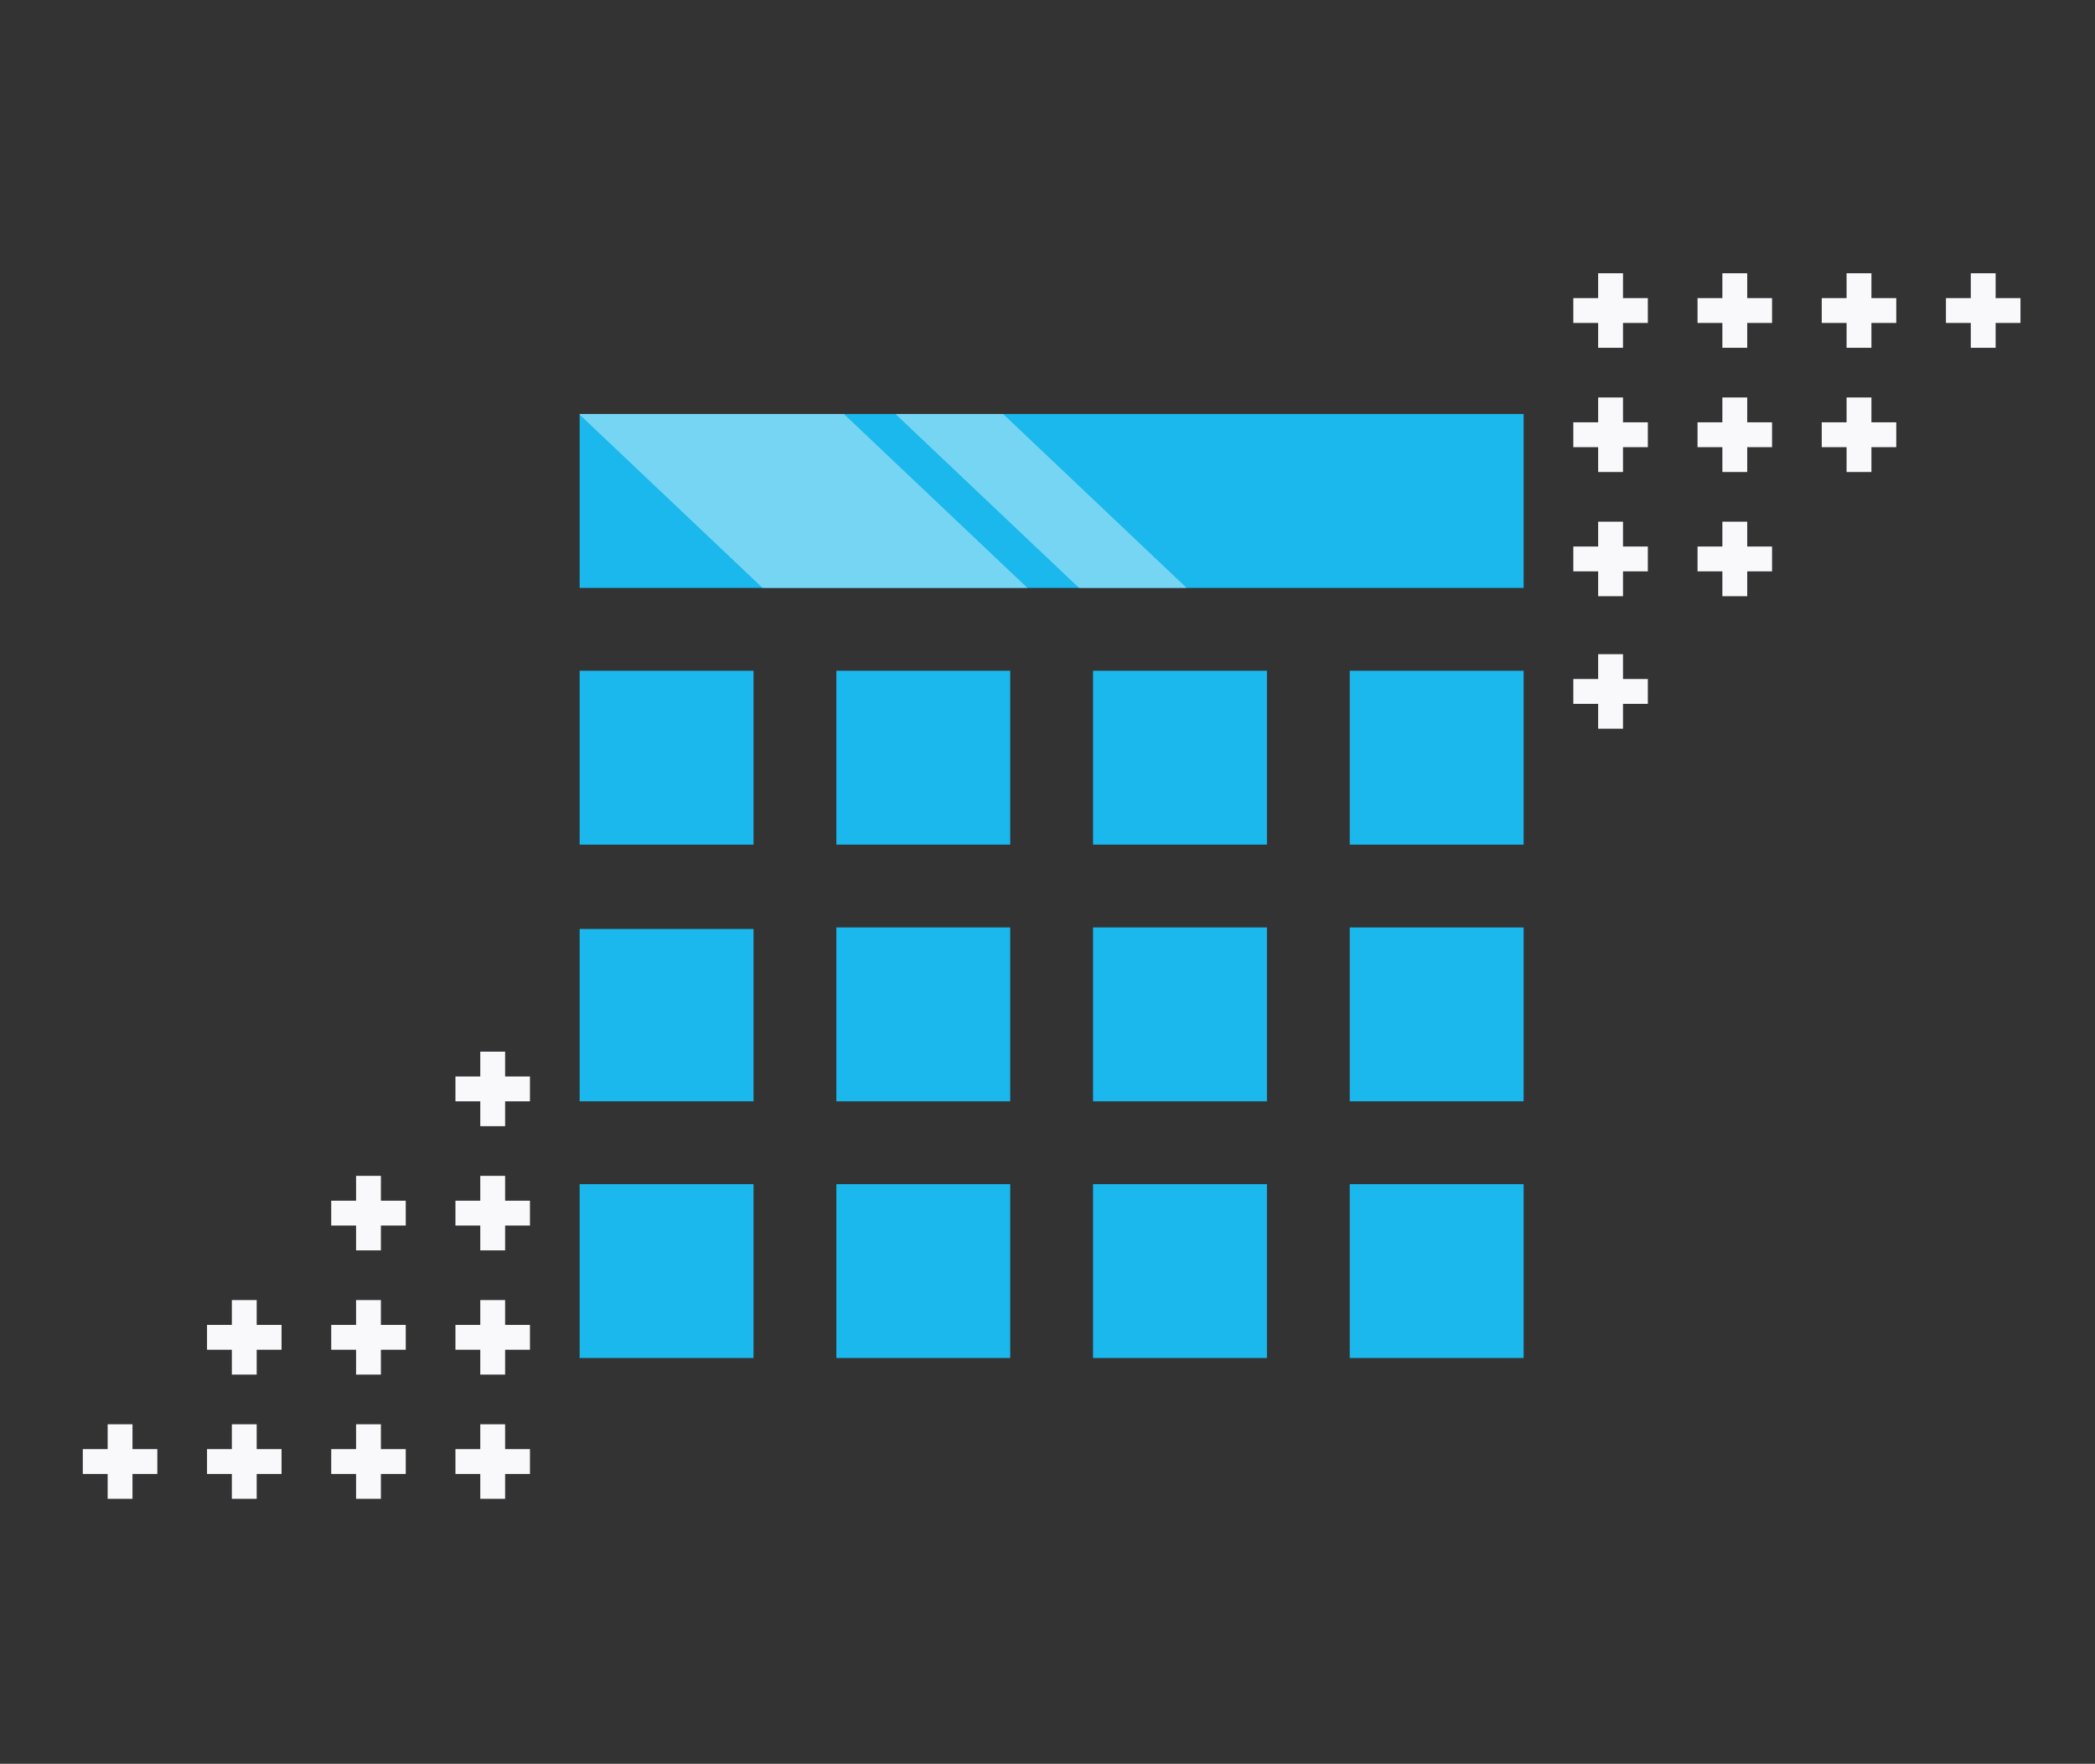 <svg width="253" height="213" viewBox="0 0 253 213" fill="none" xmlns="http://www.w3.org/2000/svg">
<rect x="0" y="0" width="253" height="213" fill="#333333" stroke="none"/>
<g clip-path="url(#clip0)">
<path d="M91 143H70V164H91V143Z" fill="#1AB8EC"/>
<path d="M91 112.182H70V133H91V112.182Z" fill="#1AB8EC"/>
<path d="M91 81H70V102H91V81Z" fill="#1AB8EC"/>
<path d="M122 143H101V164H122V143Z" fill="#1AB8EC"/>
<path d="M122 112H101V133H122V112Z" fill="#1AB8EC"/>
<path d="M122 81H101V102H122V81Z" fill="#1AB8EC"/>
<path d="M153 143H132V164H153V143Z" fill="#1AB8EC"/>
<path d="M153 112H132V133H153V112Z" fill="#1AB8EC"/>
<path d="M153 81H132V102H153V81Z" fill="#1AB8EC"/>
<path d="M184.001 143H163V164H184.001V143Z" fill="#1AB8EC"/>
<path d="M184.001 112H163V133H184.001V112Z" fill="#1AB8EC"/>
<path d="M184.001 81H163V102H184.001V81Z" fill="#1AB8EC"/>
<path d="M184 50H70V71H184V50Z" fill="#1AB8EC"/>
</g>
<g clip-path="url(#clip1)">
<rect x="186.742" y="130.377" width="22" height="151" transform="rotate(133.457 186.742 130.377)" fill="white" fill-opacity="0.41"/>
<rect x="192.758" y="117.858" width="8.939" height="151" transform="rotate(133.457 192.758 117.858)" fill="white" fill-opacity="0.41"/>
</g>
<rect x="211" y="72" width="3" height="9" transform="rotate(-180 211 72)" fill="#F9F8FA"/>
<rect x="205" y="69" width="3" height="9" transform="rotate(-90 205 69)" fill="#F9F8FA"/>
<rect x="193" y="79" width="3" height="9" fill="#F9F8FA"/>
<rect x="199" y="82" width="3" height="9" transform="rotate(90 199 82)" fill="#F9F8FA"/>
<rect x="43" y="142" width="3" height="9" fill="#F9F8FA"/>
<rect x="49" y="145" width="3" height="9" transform="rotate(90 49 145)" fill="#F9F8FA"/>
<rect x="43" y="157" width="3" height="9" fill="#F9F8FA"/>
<rect x="49" y="160" width="3" height="9" transform="rotate(90 49 160)" fill="#F9F8FA"/>
<rect x="43" y="172" width="3" height="9" fill="#F9F8FA"/>
<rect x="49" y="175" width="3" height="9" transform="rotate(90 49 175)" fill="#F9F8FA"/>
<rect x="211" y="57" width="3" height="9" transform="rotate(-180 211 57)" fill="#F9F8FA"/>
<rect x="205" y="54" width="3" height="9" transform="rotate(-90 205 54)" fill="#F9F8FA"/>
<rect x="211" y="42" width="3" height="9" transform="rotate(-180 211 42)" fill="#F9F8FA"/>
<rect x="205" y="39" width="3" height="9" transform="rotate(-90 205 39)" fill="#F9F8FA"/>
<rect x="226" y="57" width="3" height="9" transform="rotate(-180 226 57)" fill="#F9F8FA"/>
<rect x="220" y="54" width="3" height="9" transform="rotate(-90 220 54)" fill="#F9F8FA"/>
<rect x="226" y="42" width="3" height="9" transform="rotate(-180 226 42)" fill="#F9F8FA"/>
<rect x="220" y="39" width="3" height="9" transform="rotate(-90 220 39)" fill="#F9F8FA"/>
<rect x="241" y="42" width="3" height="9" transform="rotate(-180 241 42)" fill="#F9F8FA"/>
<rect x="235" y="39" width="3" height="9" transform="rotate(-90 235 39)" fill="#F9F8FA"/>
<rect x="58" y="127" width="3" height="9" fill="#F9F8FA"/>
<rect x="64" y="130" width="3" height="9" transform="rotate(90 64 130)" fill="#F9F8FA"/>
<rect x="196" y="72" width="3" height="9" transform="rotate(-180 196 72)" fill="#F9F8FA"/>
<rect x="190" y="69" width="3" height="9" transform="rotate(-90 190 69)" fill="#F9F8FA"/>
<rect x="58" y="142" width="3" height="9" fill="#F9F8FA"/>
<rect x="64" y="145" width="3" height="9" transform="rotate(90 64 145)" fill="#F9F8FA"/>
<rect x="58" y="157" width="3" height="9" fill="#F9F8FA"/>
<rect x="64" y="160" width="3" height="9" transform="rotate(90 64 160)" fill="#F9F8FA"/>
<rect x="58" y="172" width="3" height="9" fill="#F9F8FA"/>
<rect x="64" y="175" width="3" height="9" transform="rotate(90 64 175)" fill="#F9F8FA"/>
<rect x="28" y="157" width="3" height="9" fill="#F9F8FA"/>
<rect x="34" y="160" width="3" height="9" transform="rotate(90 34 160)" fill="#F9F8FA"/>
<rect x="28" y="172" width="3" height="9" fill="#F9F8FA"/>
<rect x="34" y="175" width="3" height="9" transform="rotate(90 34 175)" fill="#F9F8FA"/>
<rect x="13" y="172" width="3" height="9" fill="#F9F8FA"/>
<rect x="19" y="175" width="3" height="9" transform="rotate(90 19 175)" fill="#F9F8FA"/>
<rect x="196" y="57" width="3" height="9" transform="rotate(-180 196 57)" fill="#F9F8FA"/>
<rect x="190" y="54" width="3" height="9" transform="rotate(-90 190 54)" fill="#F9F8FA"/>
<rect x="196" y="42" width="3" height="9" transform="rotate(-180 196 42)" fill="#F9F8FA"/>
<rect x="190" y="39" width="3" height="9" transform="rotate(-90 190 39)" fill="#F9F8FA"/>
<defs>
<clipPath id="clip0">
<rect width="114" height="114" fill="white" transform="translate(70 50)"/>
</clipPath>
<clipPath id="clip1">
<rect width="114" height="21" fill="white" transform="translate(70 50)"/>
</clipPath>
</defs>
</svg>
